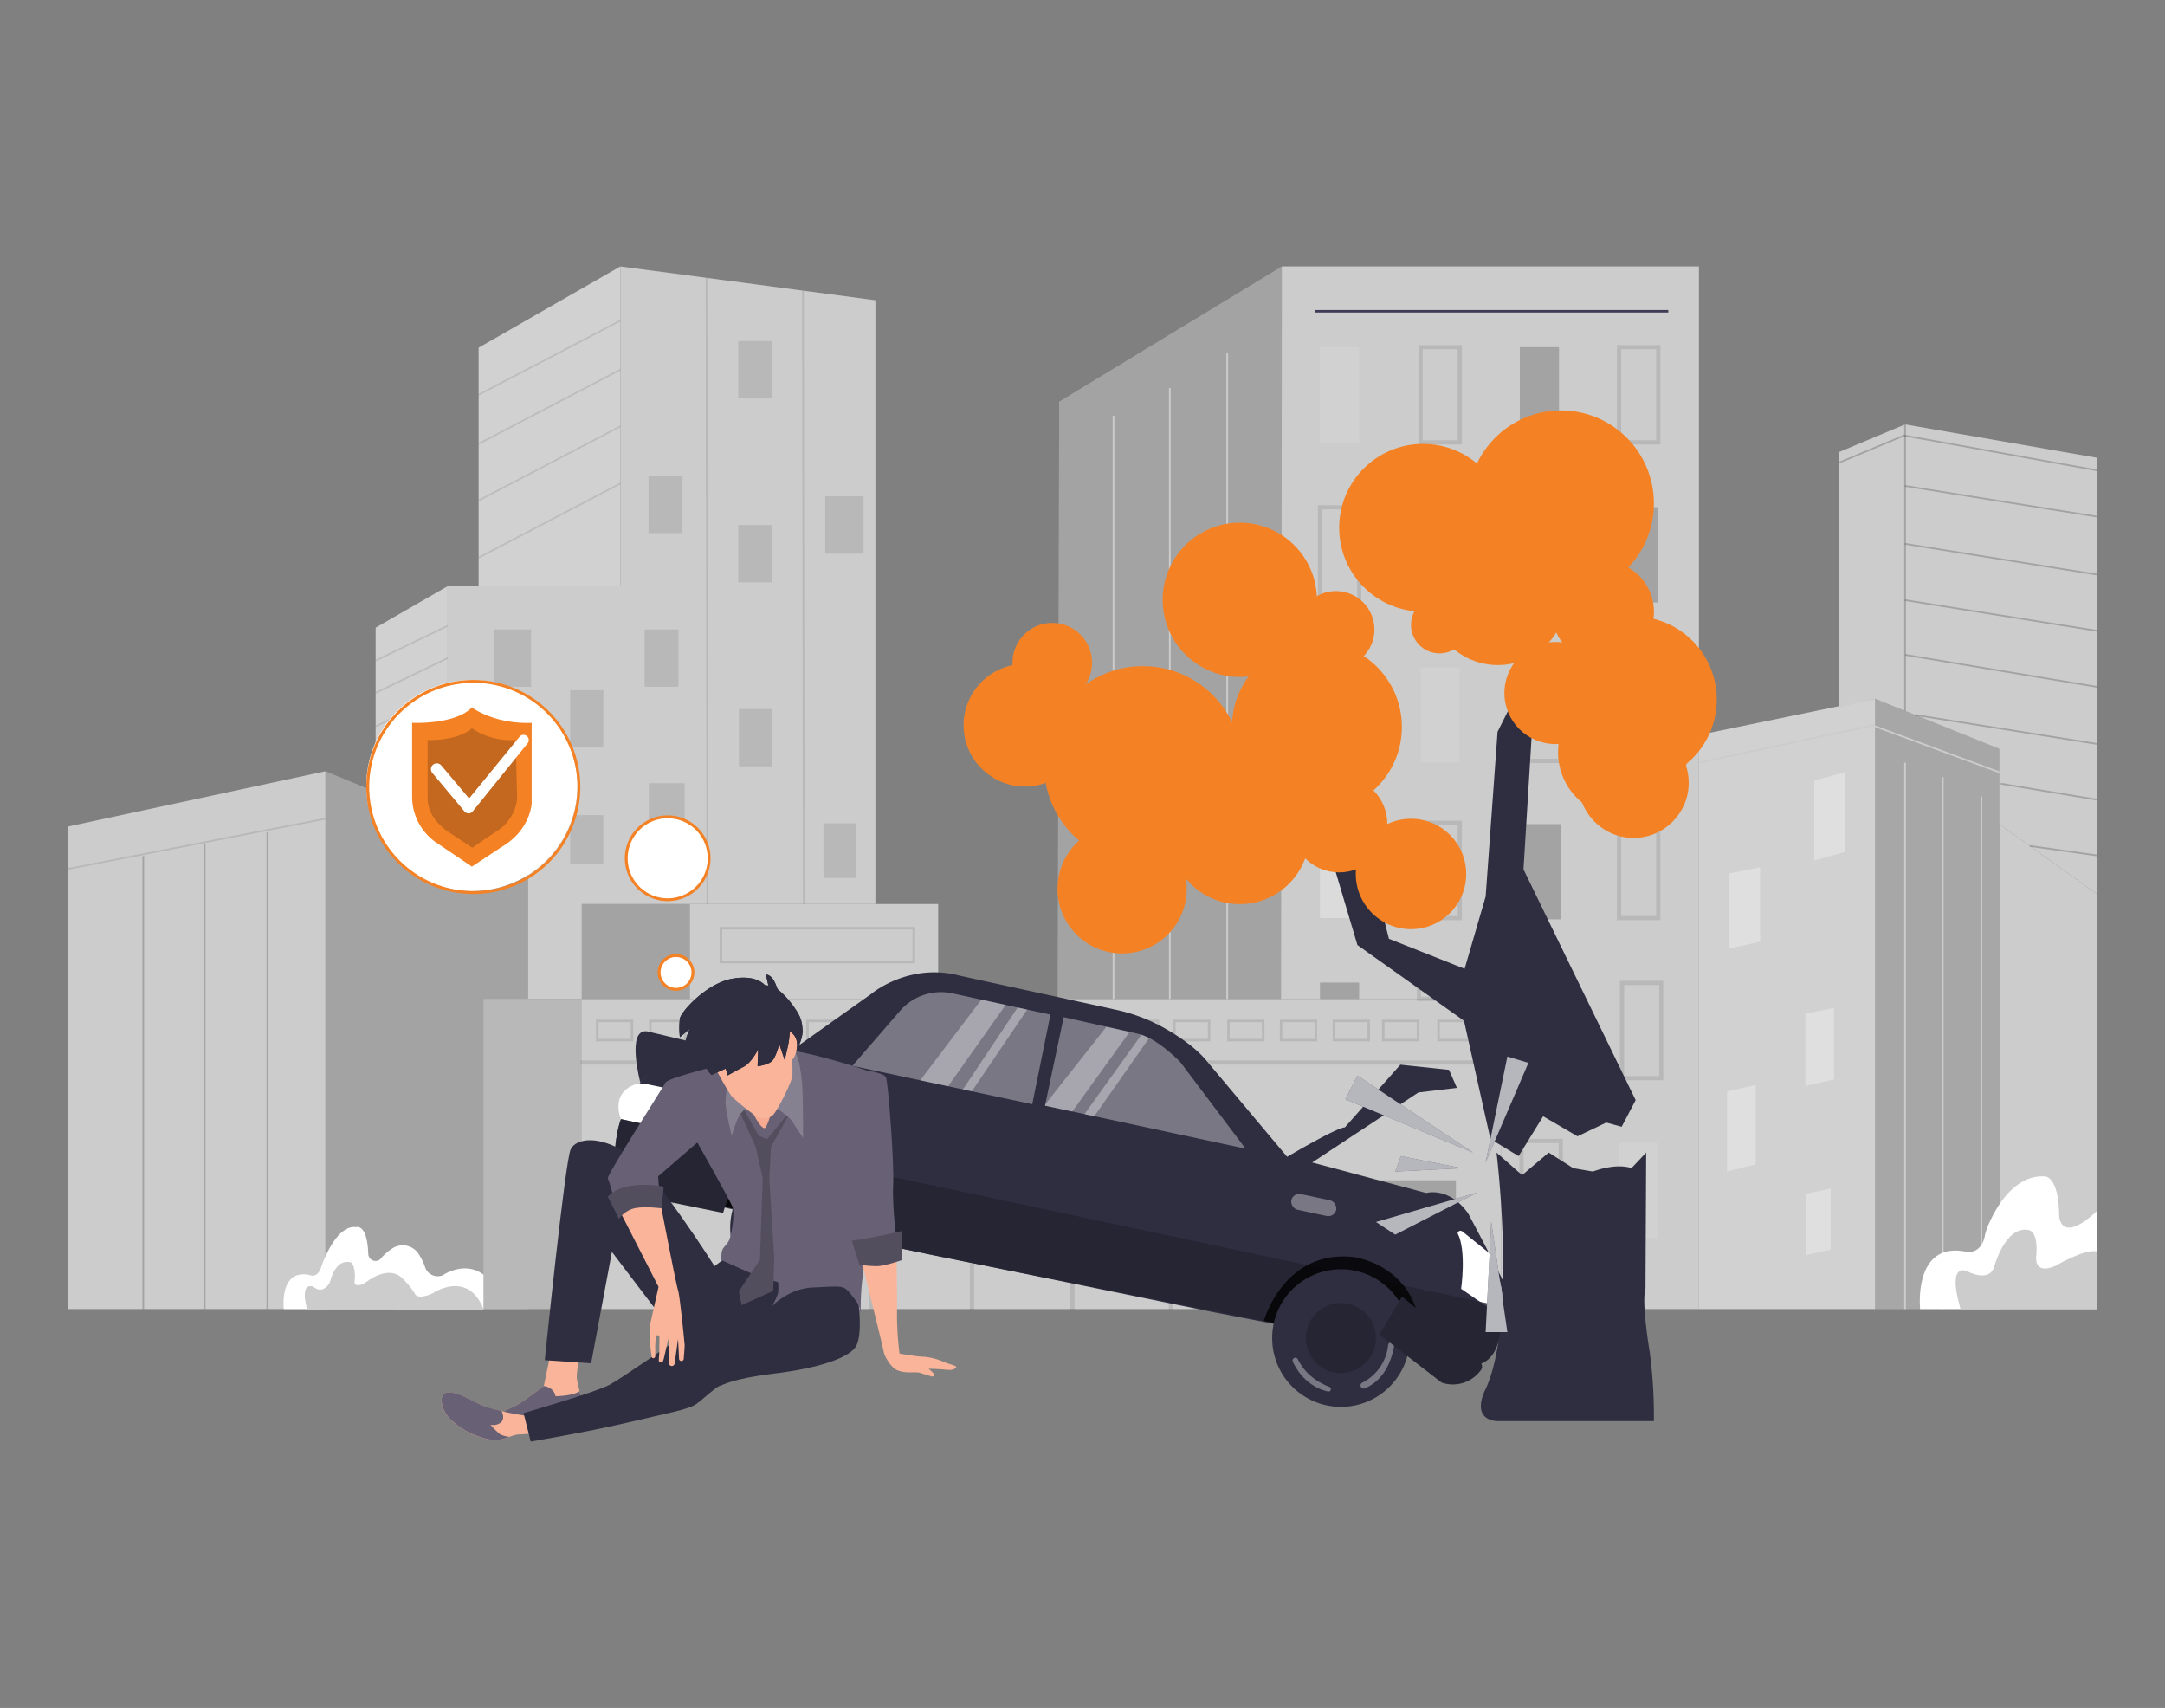 <svg id="ed2aabd2-914b-4953-b36a-32b21819ef3b" data-name="Layer 1" xmlns="http://www.w3.org/2000/svg" width="865.76" height="682.89" viewBox="0 0 865.76 682.89"><rect x="0" y="0" width="865.76" height="682.89" fill="#808080" stroke="none"/><polygon points="799.5 481.63 799.5 329.51 838.45 357.4 838.45 488.53 818.97 495.08 799.5 481.63" fill="#ccc"/><polygon points="27.32 330.45 130.09 308.38 211.18 341.74 211.18 523.41 27.32 523.41 27.32 330.45" fill="#ccc"/><polygon points="130.09 308.38 130.09 523.41 211.18 523.41 211.18 341.74 130.09 308.38" opacity="0.2"/><g opacity="0.1"><rect x="26.36" y="337.04" width="104.7" height="0.68" transform="translate(-63.12 21.3) rotate(-11.04)"/></g><g opacity="0.2"><rect x="56.95" y="342.29" width="0.68" height="181.11"/></g><g opacity="0.2"><rect x="81.48" y="337.48" width="0.68" height="185.93"/></g><g opacity="0.2"><rect x="106.59" y="332.87" width="0.68" height="190.53"/></g><rect x="193.33" y="399.41" width="407.04" height="124" fill="#ccc"/><rect x="193.33" y="399.41" width="39.32" height="124" opacity="0.1"/><g opacity="0.1"><rect x="232.65" y="424.47" width="367.72" height="0.68" fill="none" stroke="#000" stroke-miterlimit="10"/></g><g opacity="0.1"><rect x="268.23" y="424.8" width="0.68" height="98.6" fill="none" stroke="#000" stroke-miterlimit="10"/></g><g opacity="0.1"><rect x="308.02" y="424.8" width="0.68" height="98.6" fill="none" stroke="#000" stroke-miterlimit="10"/></g><g opacity="0.1"><rect x="348.18" y="424.8" width="0.68" height="98.6" fill="none" stroke="#000" stroke-miterlimit="10"/></g><g opacity="0.1"><rect x="388.35" y="424.8" width="0.68" height="98.6" fill="none" stroke="#000" stroke-miterlimit="10"/></g><g opacity="0.1"><rect x="428.52" y="424.8" width="0.68" height="98.6" fill="none" stroke="#000" stroke-miterlimit="10"/></g><g opacity="0.1"><rect x="467.92" y="424.8" width="0.68" height="98.6" fill="none" stroke="#000" stroke-miterlimit="10"/></g><rect x="494.53" y="471.93" width="87.68" height="51.48" opacity="0.2"/><rect x="519.25" y="487.38" width="42.87" height="36.03" fill="#ccc"/><rect x="238.83" y="408.2" width="13.9" height="7.7" fill="none" stroke="#000" stroke-miterlimit="10" opacity="0.1"/><rect x="260.07" y="408.2" width="13.9" height="7.7" fill="none" stroke="#000" stroke-miterlimit="10" opacity="0.1"/><rect x="281.32" y="408.2" width="13.9" height="7.7" fill="none" stroke="#000" stroke-miterlimit="10" opacity="0.1"/><rect x="302.08" y="408.2" width="13.9" height="7.7" fill="none" stroke="#000" stroke-miterlimit="10" opacity="0.1"/><rect x="322.93" y="408.2" width="13.9" height="7.7" fill="none" stroke="#000" stroke-miterlimit="10" opacity="0.1"/><rect x="344.18" y="408.2" width="13.9" height="7.7" fill="none" stroke="#000" stroke-miterlimit="10" opacity="0.1"/><rect x="365.42" y="408.2" width="13.9" height="7.7" fill="none" stroke="#000" stroke-miterlimit="10" opacity="0.1"/><rect x="385.12" y="408.2" width="13.9" height="7.7" fill="none" stroke="#000" stroke-miterlimit="10" opacity="0.1"/><rect x="406.75" y="408.2" width="13.9" height="7.7" fill="none" stroke="#000" stroke-miterlimit="10" opacity="0.1"/><rect x="427.51" y="408.2" width="13.9" height="7.7" fill="none" stroke="#000" stroke-miterlimit="10" opacity="0.1"/><rect x="449.14" y="408.2" width="13.9" height="7.7" fill="none" stroke="#000" stroke-miterlimit="10" opacity="0.1"/><rect x="469.61" y="408.2" width="13.9" height="7.7" fill="none" stroke="#000" stroke-miterlimit="10" opacity="0.1"/><rect x="491.24" y="408.2" width="13.9" height="7.7" fill="none" stroke="#000" stroke-miterlimit="10" opacity="0.1"/><rect x="512.29" y="408.2" width="13.9" height="7.7" fill="none" stroke="#000" stroke-miterlimit="10" opacity="0.1"/><rect x="533.44" y="408.2" width="13.9" height="7.7" fill="none" stroke="#000" stroke-miterlimit="10" opacity="0.1"/><rect x="553.14" y="408.2" width="13.9" height="7.7" fill="none" stroke="#000" stroke-miterlimit="10" opacity="0.1"/><rect x="575.25" y="408.2" width="13.9" height="7.7" fill="none" stroke="#000" stroke-miterlimit="10" opacity="0.1"/><rect x="232.65" y="361.46" width="142.53" height="37.95" fill="#ccc"/><rect x="232.65" y="361.46" width="43.26" height="37.95" opacity="0.2"/><rect x="288.27" y="371.12" width="77.15" height="13.52" fill="none" stroke="#000" stroke-miterlimit="10" opacity="0.1"/><polygon points="179.01 328.5 179.01 234.38 248.1 234.38 248.1 106.53 350.07 120.05 350.07 361.46 232.65 361.46 232.65 399.41 211.18 399.41 211.18 341.74 179.01 328.5" fill="#ccc"/><g opacity="0.1"><polygon points="282.53 361.46 282.2 111.06 282.87 111.14 283.2 361.46 282.53 361.46"/></g><g opacity="0.1"><polygon points="321.1 361.46 320.77 116.17 321.45 116.26 321.78 361.46 321.1 361.46"/></g><polygon points="191.4 234.38 191.4 139.02 248.1 106.53 248.1 234.38 191.4 234.38" fill="#ccc"/><polygon points="191.4 234.38 191.4 139.02 248.1 106.53 248.1 234.38 191.4 234.38" fill="#fff" opacity="0.1"/><polygon points="150.22 316.66 150.22 250.95 179.01 234.38 179.01 328.5 150.22 316.66" fill="#ccc"/><polygon points="150.22 316.66 150.22 250.95 179.01 234.38 179.01 328.5 150.22 316.66" fill="#fff" opacity="0.1"/><rect x="197.35" y="251.67" width="15.02" height="22.93" opacity="0.1"/><rect x="259.35" y="190.21" width="13.57" height="22.93" opacity="0.1"/><rect x="295.2" y="136.33" width="13.57" height="22.93" opacity="0.1"/><rect x="295.2" y="209.91" width="13.57" height="22.93" opacity="0.1"/><rect x="257.75" y="251.67" width="13.57" height="22.93" opacity="0.1"/><rect x="329.98" y="198.44" width="15.35" height="22.93" opacity="0.1"/><rect x="295.51" y="283.49" width="13.26" height="22.93" opacity="0.1"/><rect x="228.01" y="275.96" width="13.26" height="22.93" opacity="0.1"/><rect x="228.01" y="325.91" width="13.26" height="19.62" opacity="0.1"/><rect x="259.5" y="313.13" width="14.28" height="19.62" opacity="0.1"/><rect x="329.31" y="329.18" width="13.13" height="21.85" opacity="0.1"/><rect x="198.23" y="298.89" width="13.26" height="22.93" opacity="0.1"/><polygon points="422.96 399.41 423.56 160.61 512.62 106.53 679.38 106.53 679.38 523.41 600.36 523.41 600.36 399.41 422.96 399.41" fill="#ccc"/><polygon points="512.29 399.41 512.62 106.53 423.56 160.61 422.96 399.41 512.29 399.41" opacity="0.2"/><rect x="444.94" y="166.21" width="0.68" height="233.2" fill="#ccc"/><rect x="467.45" y="155.2" width="0.68" height="244.21" fill="#ccc"/><rect x="490.42" y="141.03" width="0.68" height="258.38" fill="#ccc"/><line x1="525.85" y1="124.45" x2="667.14" y2="124.45" fill="none" stroke="#3f3d56" stroke-miterlimit="10"/><rect x="527.84" y="138.8" width="15.67" height="38.08" fill="#fff" opacity="0.1"/><g opacity="0.1"><path d="M584.09,177.22H567.74V138.46h16.35Zm-15.68-.68h15v-37.4h-15Z" fill="none" stroke="#000" stroke-miterlimit="10"/></g><rect x="607.76" y="138.8" width="15.67" height="38.08" opacity="0.2"/><g opacity="0.1"><path d="M663.46,177.22H647.11V138.46h16.35Zm-15.67-.68h15v-37.4h-15Z" fill="none" stroke="#000" stroke-miterlimit="10"/></g><g opacity="0.1"><path d="M543.85,241.24H527.5V202.48h16.35Zm-15.67-.68h15v-37.4h-15Z" fill="none" stroke="#000" stroke-miterlimit="10"/></g><rect x="568.08" y="202.82" width="15.67" height="38.08" fill="#fff" opacity="0.3"/><g opacity="0.1"><path d="M623.77,241.24H607.42V202.48h16.35Zm-15.67-.68h15v-37.4h-15Z" fill="none" stroke="#000" stroke-miterlimit="10"/></g><rect x="647.45" y="202.82" width="15.67" height="38.08" opacity="0.2"/><rect x="527.84" y="265.91" width="15.67" height="38.08" opacity="0.2"/><rect x="527.84" y="329" width="15.67" height="38.08" fill="#fff" opacity="0.3"/><g opacity="0.1"><path d="M584.09,367.42H567.74V328.67h16.35Zm-15.68-.67h15V329.34h-15Z" fill="none" stroke="#000" stroke-miterlimit="10"/></g><rect x="608.44" y="329.51" width="15.67" height="38.08" opacity="0.2"/><g opacity="0.1"><path d="M663.46,367.42H647.11V328.67h16.35Zm-15.67-.67h15V329.34h-15Z" fill="none" stroke="#000" stroke-miterlimit="10"/></g><rect x="608.44" y="392.85" width="15.67" height="38.08" fill="#fff" opacity="0.3"/><g opacity="0.1"><path d="M624.45,494.62H608.1V455.86h16.35Zm-15.67-.68h15v-37.4h-15Z" fill="none" stroke="#000" stroke-miterlimit="10"/></g><rect x="527.84" y="392.85" width="15.67" height="6.55" opacity="0.2"/><g opacity="0.1"><path d="M583.43,399.75H567.08v-7.08h16.35Zm-15.68-.68h15v-5.73h-15Z" fill="none" stroke="#000" stroke-miterlimit="10"/></g><rect x="647.45" y="457" width="15.67" height="38.08" fill="#fff" opacity="0.1"/><g opacity="0.1"><path d="M664.62,431.42H648.27V392.67h16.35ZM649,430.75h15V393.34H649Z" fill="none" stroke="#000" stroke-miterlimit="10"/></g><rect x="568.08" y="266.84" width="15.67" height="38.08" fill="#fff" opacity="0.1"/><g opacity="0.1"><path d="M624.45,304.59H608.1V265.83h16.35Zm-15.67-.68h15V266.5h-15Z" fill="none" stroke="#000" stroke-miterlimit="10"/></g><rect x="647.45" y="266.16" width="15.67" height="38.08" fill="#fff" opacity="0.3"/><polygon points="679.38 293.88 749.71 279.41 799.5 299.41 799.5 523.41 679.38 523.41 679.38 293.88" fill="#ccc"/><polygon points="679.38 293.88 749.71 279.41 799.5 299.41 799.5 523.41 679.38 523.41 679.38 293.88" fill="#fff" opacity="0.1"/><polygon points="749.79 523.41 749.79 279.41 799.5 299.41 799.5 523.41 749.79 523.41" opacity="0.2"/><rect x="761.47" y="304.92" width="0.68" height="218.48" fill="#ccc"/><rect x="776.54" y="310.72" width="0.68" height="212.69" fill="#ccc"/><rect x="791.99" y="318.46" width="0.68" height="204.95" fill="#ccc"/><polygon points="725.5 312.07 725.5 344.08 737.86 340.6 737.86 308.77 725.5 312.07" fill="#fff" opacity="0.3"/><polygon points="691.51 349.23 691.51 379.23 703.87 376.52 703.87 346.78 691.51 349.23" fill="#fff" opacity="0.3"/><polygon points="721.95 405.33 721.95 434.21 733.42 431.61 733.42 402.98 721.95 405.33" fill="#fff" opacity="0.3"/><polygon points="690.61 436.42 690.61 468.45 702.08 465.56 702.08 433.81 690.61 436.42" fill="#fff" opacity="0.3"/><polygon points="722.39 477.25 722.39 501.82 732.07 499.61 732.07 475.24 722.39 477.25" fill="#fff" opacity="0.3"/><polygon points="735.54 180.69 735.54 282.81 749.79 279.41 799.5 299.41 799.5 329.51 838.45 357.4 838.45 183.01 761.81 169.69 735.54 180.69" fill="#ccc"/><g opacity="0.2"><polygon points="838.39 188.37 761.46 174.48 735.67 185.25 735.41 184.63 761.38 173.78 761.48 173.79 838.51 187.7 838.39 188.37"/></g><g opacity="0.2"><rect x="761.47" y="169.69" width="0.68" height="114.56"/></g><g opacity="0.2"><rect x="799.79" y="161.63" width="0.68" height="77.61" transform="translate(475.74 958.83) rotate(-80.91)"/></g><g opacity="0.2"><rect x="799.79" y="184.8" width="0.68" height="77.61" transform="translate(452.86 978.33) rotate(-80.91)"/></g><g opacity="0.2"><rect x="799.79" y="207.3" width="0.68" height="77.61" transform="translate(430.65 997.27) rotate(-80.91)"/></g><g opacity="0.2"><rect x="799.79" y="229.35" width="0.68" height="77.7" transform="translate(403.86 1013.26) rotate(-80.52)"/></g><g opacity="0.2"><rect x="801.83" y="254.92" width="0.68" height="73.48" transform="translate(387.98 1037.97) rotate(-80.95)"/></g><g opacity="0.2"><rect x="818.95" y="297.13" width="0.68" height="38.84" transform="translate(372.6 1072.81) rotate(-80.56)"/></g><g opacity="0.2"><rect x="824.75" y="326.68" width="0.68" height="26.97" transform="translate(372.81 1109.53) rotate(-81.96)"/></g><path d="M838.45,484.29c-10.62,9.88-13.75,6.34-14.66,3.72a7,7,0,0,1-.37-2.28c-.17-15.39-5.6-15.35-5.6-15.35-13.22-.94-20.8,14.65-23.15,20.46a21.55,21.55,0,0,0-1,3.52c-1.61,7.35-7.29,6.15-7.29,6.15-21.44-4.44-18.54,22.9-18.54,22.9h70.65Z" fill="#fff"/><path d="M784,523.41c-5.6-19.21,2.51-15.18,2.51-15.18s9,5,11-1.93c0,0,4.44-16.41,13.71-14.48,0,0,3.86.12,3.09,10,0,0-1.55,8.34,7.72,4.29,0,0,11.33-6.76,16.39-5.79v23.09Z" fill="#ccc"/><g opacity="0.1"><polygon points="191.4 158.22 191.4 157.46 248.1 127.8 248.1 128.56 191.4 158.22"/></g><g opacity="0.1"><polygon points="191.4 177.83 191.4 177.07 248.1 147.41 248.1 148.17 191.4 177.83"/></g><g opacity="0.1"><polygon points="191.4 200.5 191.4 199.74 248.1 170.08 248.1 170.84 191.4 200.5"/></g><g opacity="0.1"><polygon points="191.4 223.35 191.4 222.59 248.1 192.93 248.1 193.69 191.4 223.35"/></g><g opacity="0.1"><polygon points="150.22 264.5 150.22 263.75 179.01 249.84 179.01 250.59 150.22 264.5"/></g><g opacity="0.1"><polygon points="150.22 277.41 150.22 276.66 179.01 262.76 179.01 263.51 150.22 277.41"/></g><g opacity="0.1"><polygon points="150.22 290.81 150.22 290.06 179.01 276.16 179.01 276.91 150.22 290.81"/></g><g opacity="0.1"><polygon points="150.22 304.72 150.22 303.97 179.01 290.06 179.01 290.81 150.22 304.72"/></g><g opacity="0.1"><polygon points="152.76 317.7 151.92 317.36 179.01 304.28 179.01 305.03 152.76 317.7"/></g><path d="M113.49,523.41s-1.93-16.14,10.24-13.63c0,0,3.28,1.74,4.82-3.48,0,0,5.6-16.8,13.91-15.64,0,0,4.39-1.58,4.8,10.66a2.93,2.93,0,0,0,4.56,2.35l.1-.07a21.46,21.46,0,0,1,5.34-4.67,7.54,7.54,0,0,1,10,2.24,22.61,22.61,0,0,1,2.73,5.5,5.33,5.33,0,0,0,6.73,3.35l.12,0s8.66-6.18,16.5-.38v13.82Z" fill="#fff"/><path d="M193.33,523.41C187,507.49,173,517.12,173,517.12c-6,2.7-6.95.38-6.95.38a30.46,30.46,0,0,0-5.25-6.44,8.47,8.47,0,0,0-1-.87c-4.87-3.31-11.11.77-12.91,2.1a10.6,10.6,0,0,1-1.8,1.08c-3.19,1.46-3.34-.69-3.34-.69.77-6.38-1.36-7.92-1.36-7.92-5.25-1.35-7.47,4.42-8.2,7.05a5.51,5.51,0,0,1-1.9,2.92,3.42,3.42,0,0,1-4.5.11,2.64,2.64,0,0,0-1.73-.61c-4,.16-1.24,9.18-1.24,9.18Z" fill="#ccc"/><polygon points="799.38 309.09 748.83 290.4 679.45 305.25 679.31 304.59 748.88 289.69 748.97 289.73 799.62 308.46 799.38 309.09" fill="#ccc"/><path d="M256.1,433s-5.84-21.78,2.68-20.64l31.27,7.45S269,418,256.1,433Z" fill="#2f2e41"/><path d="M245.93,459.84s1.36-45.54,49.63-39.62L313.78,422l34.6-24.59s15-12.75,35.52-7.28l62.15,13.56a69,69,0,0,1,19.21,7.16c6,3.36,13,8.07,17.35,13.43l32.11,38.25s19.9-11.76,23.07-11.76L560,425.69l19.44,2.06,3.17,7.23-15.38,1.81-42.51,28L570.35,477s9-2.71,16.73,8.14c0,0,16.28,30.3,18.54,37.09H600.2s2.26,19.44-8.14,23.06l-107.64-20.8L349.2,496.94,245.93,471.61Z" fill="#2f2e41"/><path d="M248.33,447.49s-4.14-9.25,4.31-13.35a9.23,9.23,0,0,1,5.88-.69l5.78,1.19a9.21,9.21,0,0,1,6.93,6c1,3.09.48,7-5.72,10.51Z" fill="#fff"/><rect x="516.23" y="478.57" width="18.35" height="6.41" rx="3.2" transform="translate(112.01 -98.96) rotate(12.04)" fill="#fff" opacity="0.35"/><path d="M340.87,426.15l72.19,15.41,7.28-35.82-39.44-8.56a21.65,21.65,0,0,0-21,7Z" fill="#fff" opacity="0.35"/><path d="M417.59,442l80.51,17.28L472,424.67s-9-9.48-16.66-11.26l-30.29-6.78Z" fill="#fff" opacity="0.35"/><polygon points="442.45 410.52 417.6 442.04 428.79 444.44 451.72 412.6 442.45 410.52" fill="#fff" opacity="0.35"/><polygon points="456.44 413.72 433.68 445.49 437.58 446.33 459.55 415.02 456.44 413.72" fill="#fff" opacity="0.35"/><polygon points="367.99 431.94 392.44 399.68 402.15 401.79 379.14 434.32 367.99 431.94" fill="#fff" opacity="0.35"/><polygon points="385.07 435.58 406.95 402.83 410.78 403.66 388.62 436.34 385.07 435.58" fill="#fff" opacity="0.35"/><path d="M600.39,526.4l-16.11-11.1s2.24-15.2-1.4-22.21c0,0,.56-2.25,2.8,0l9.66,7.78S602.86,513.25,600.39,526.4Z" fill="#fff"/><polygon points="600.89 475.15 642.31 483 642.31 477.11 600.89 475.15" fill="#cecece"/><path d="M607.27,462.25l9.81-15.92,13.74,8,11.49-5.49,6.17,1.68,5.6-10.66L609.23,347.6l3.37-55s-7.85-4.48-7.85-11.77l-5.89,11.77-4.77,65.88-8.41,28.87-30.27-12-8.69-34.76-12.9,7,9,30.27,42.61,30.28L596,455.41Z" fill="#2f2e41"/><path d="M598.44,460.85s8.27,67.12-4.35,94.53c0,0-6.44,11.71,4.35,12.84h62.93a193.69,193.69,0,0,0-1.68-27.7s-3.36-19.83-1.68-25.22l.28-54.45-5.89,6.22s-5.32-2.3-15.42,1.35l-7.85-1.35-9.81-6.22-10.65,9Z" fill="#2f2e41"/><circle cx="569.06" cy="211.02" r="33.54" fill="#f48225" data-secondary="true"/><circle cx="624.21" cy="201.27" r="37.17" fill="#f48225" data-secondary="true"/><circle cx="653.25" cy="279.72" r="33.27" fill="#f48225" data-secondary="true"/><circle cx="653.25" cy="312.98" r="22.05" fill="#f48225" data-secondary="true"/><circle cx="648.93" cy="300.77" r="25.88" fill="#f48225" data-secondary="true"/><circle cx="622" cy="277.09" r="20.41" fill="#f48225" data-secondary="true"/><circle cx="640.98" cy="244.57" r="20.41" fill="#f48225" data-secondary="true"/><circle cx="598.99" cy="238.44" r="27.48" fill="#f48225" data-secondary="true"/><circle cx="575.64" cy="249.84" r="11.4" fill="#f48225" data-secondary="true"/><circle cx="448.73" cy="355.38" r="25.84" fill="#f48225" data-secondary="true"/><circle cx="495.78" cy="333.7" r="27.81" fill="#f48225" data-secondary="true"/><circle cx="564.24" cy="349.44" r="22.08" fill="#f48225" data-secondary="true"/><circle cx="535.52" cy="329.54" r="19.27" fill="#f48225" data-secondary="true"/><circle cx="420.79" cy="264.97" r="15.92" fill="#f48225" data-secondary="true"/><circle cx="409.86" cy="289.97" r="24.52" fill="#f48225" data-secondary="true"/><circle cx="534.24" cy="251.7" r="15.38" fill="#f48225" data-secondary="true"/><circle cx="457.05" cy="305.89" r="39.54" fill="#f48225" data-secondary="true"/><circle cx="526.62" cy="290.66" r="33.98" fill="#f48225" data-secondary="true"/><circle cx="495.78" cy="239.83" r="30.84" fill="#f48225" data-secondary="true"/><path d="M230.91,314.08a42.15,42.15,0,0,1-41.58,42.19h-1.85c-1.19,0-2.38-.11-3.55-.25-.88-.09-1.76-.22-2.63-.38a41.62,41.62,0,0,1-12.07-4.1c-1-.51-1.92-1.05-2.85-1.63-.72-.45-1.43-.92-2.11-1.41h0c-.55-.39-1.1-.79-1.63-1.21a42.21,42.21,0,1,1,68.27-33.2Z" fill="#fff"/><path d="M189.28,357.45a42.79,42.79,0,1,1,42.78-42.78A42.78,42.78,0,0,1,189.28,357.45Zm0-84.41a41.63,41.63,0,1,0,41.63,41.63A41.63,41.63,0,0,0,189.28,273Z" fill="#f48225" data-secondary="true"/><circle cx="267.02" cy="343.17" r="16.56" fill="#fff"/><path d="M267,360.3a17.14,17.14,0,1,1,17.14-17.14h0A17.16,17.16,0,0,1,267,360.3Zm0-33.12a16,16,0,1,0,16,16h0A16,16,0,0,0,267,327.18Z" fill="#f48225" data-secondary="true"/><circle cx="270.34" cy="388.81" r="6.75" fill="#fff"/><path d="M270.34,396.14a7.34,7.34,0,1,1,7.33-7.34h0A7.33,7.33,0,0,1,270.34,396.14Zm0-13.51a6.18,6.18,0,1,0,6.18,6.19h0A6.2,6.2,0,0,0,270.34,382.63Z" fill="#f48225" data-secondary="true"/><path d="M164.8,289s17.06.89,23.91-6.14c0,0,8.78,6.71,23.9,6.16v32.13s-.39,10.6-11.79,17.35l-12.12,8L174.64,337a15.37,15.37,0,0,1-1.93-1.43,22.29,22.29,0,0,1-7.91-17.11Z" fill="#f48225" data-secondary="true"/><path d="M171,295.9s11.75.5,17.71-4.71a28.19,28.19,0,0,0,17.53,4.73l.53,22.69s.29,6.23-5.49,11.71a14,14,0,0,1-1.86,1.47c-2.23,1.5-8.44,5.68-10.53,7.16l-9.62-6.35a20.59,20.59,0,0,1-5.14-4.8A14.25,14.25,0,0,1,171,319Z" opacity="0.2"/><path d="M187.59,319.25l20.17-24.67a2.08,2.08,0,0,1,3.09-.14h0a2.08,2.08,0,0,1,.14,2.76l-22.11,27.4a2.16,2.16,0,0,1-3,0l-13-15.55a2.35,2.35,0,0,1,.3-3.3h0a2.34,2.34,0,0,1,3.29.3Z" fill="#fff"/><path d="M476.65,515.58a25.11,25.11,0,0,1-3.48-.25L405,500.15l.06-.28L425.55,403l29.65,6c.15,0,13.23,4,20.61,13.45l29.88,36.94,0,.14-9.07,42.95C496.53,502.61,490.74,515.58,476.65,515.58ZM405.7,499.71l67.58,15.05c15.83,2.27,22.46-11.81,22.77-12.5l9-42.74-29.7-36.73c-7.27-9.3-20.17-13.21-20.3-13.25L426,403.68Z" fill="#2f2e41"/><path d="M401.44,500.28l-.29-.07-35.46-7.66-2.08-15.88a44.09,44.09,0,0,0-9-21.7,34.94,34.94,0,0,0-6.06-6.09,21.5,21.5,0,0,0-5.17-2.88l-.34-.14a14.7,14.7,0,0,1-8.69-10.78,14.87,14.87,0,0,1,4.12-13.41l.2.2-.2-.2L364,396.28c.39-.25,9.66-6,16-3l41.44,8.65-.06.28Zm-35.23-8.21L401,499.59l19.73-97.22-40.93-8.54h0c-5.84-2.79-14.84,2.59-15.4,2.93l-25.46,25.33a14.34,14.34,0,0,0-4,12.89,14,14,0,0,0,8.35,10.36l.34.14a22,22,0,0,1,5.3,2.95,36.14,36.14,0,0,1,6.17,6.19,44.7,44.7,0,0,1,9.1,22Z" fill="#2f2e41"/><path d="M248.33,447.49,600.2,522.27s2.26,19-8.14,23.06L383.66,504s-52.76-10.08-137.73-32.36C245.93,471.61,245.07,455.24,248.33,447.49Z" fill="#2f2e41" opacity="0.76"/><path d="M248.33,447.49,600.2,522.27s2.26,19-8.14,23.06L383.66,504s-52.76-10.08-137.73-32.36C245.93,471.61,245.07,455.24,248.33,447.49Z" opacity="0.2"/><path d="M289.73,482.47s5.42-28.72,35.27-24.88c0,0,30.53,3.17,25.55,39.58Z" opacity="0.78"/><circle cx="319.5" cy="490.91" r="27.51" fill="#2f2e41"/><circle cx="319.47" cy="490.91" r="14.02" opacity="0.2"/><path d="M300.22,500.26c1.16,2.6,5.18,10,14.12,12a1,1,0,0,0,1-.44h0a1,1,0,0,0-.48-1.44c-2.65-1-9.25-4.09-12.63-11.12a1,1,0,0,0-1.28-.45l-.27.12A1,1,0,0,0,300.22,500.26Z" fill="#fff" opacity="0.35"/><path d="M328,508.77a19,19,0,0,0,10.36-15.09,1.2,1.2,0,0,1,1.48-1h0a1.18,1.18,0,0,1,.89,1.33c-.5,3.32-2.75,13.37-11.72,17a1.21,1.21,0,0,1-1.44-.43h0A1.2,1.2,0,0,1,328,508.77Z" fill="#fff" opacity="0.35"/><path d="M295.61,469.35s-5.43,11.2-6.45,15.61l-38.33-7.81s-12.72-1.52-11-13.9c0,0-.15-5.26,6.11-3.41Z" fill="#2f2e41"/><path d="M295.61,469.35s-5.43,11.2-6.45,15.61l-38.33-7.81s-12.72-1.52-11-13.9c0,0-.15-5.26,6.11-3.41Z" opacity="0.2"/><path d="M505.38,528.13s8-28.7,36-25.54c0,0,29.61,3.73,26.48,37.93Z" opacity="0.78"/><circle cx="536.23" cy="535" r="27.51" fill="#2f2e41"/><circle cx="536.2" cy="535" r="14.02" opacity="0.2"/><path d="M517,544.48c1.23,2.71,5.26,9.87,14.06,11.9a1,1,0,0,0,1-.44h0a1,1,0,0,0-.48-1.44c-2.64-1-9.18-4-12.58-11a1.12,1.12,0,0,0-1.47-.52h0A1.12,1.12,0,0,0,517,544.48Z" fill="#fff" opacity="0.35"/><path d="M544.73,552.86a19,19,0,0,0,10.37-15.09,1.19,1.19,0,0,1,1.47-1h0a1.19,1.19,0,0,1,.9,1.33c-.51,3.32-2.76,13.37-11.73,17a1.21,1.21,0,0,1-1.44-.43h0A1.2,1.2,0,0,1,544.73,552.86Z" fill="#fff" opacity="0.35"/><path d="M560.63,518.42l-9,15.15,24.87,19.22a13.83,13.83,0,0,0,15.83-5.2s1.64-1.93-2.43-5.06Z" fill="#2f2e41"/><path d="M560.63,518.42l-9,15.15,24.87,19.22a13.83,13.83,0,0,0,15.83-5.2s1.64-1.93-2.43-5.06Z" opacity="0.2"/><polygon points="584.56 467.07 557.93 468.42 560.17 462.25 584.56 467.07" fill="#2f2e41"/><polygon points="550.22 488.6 557.93 493.65 590.73 476.83 550.22 488.6" fill="#2f2e41"/><polygon points="538.03 439.54 542.79 430.03 589.05 460.85 538.03 439.54" fill="#2f2e41"/><polygon points="594.09 532.61 596.34 488.6 602.78 532.61 594.09 532.61" fill="#2f2e41"/><polygon points="594.09 464.77 602.78 422.44 611.19 424.97 594.09 464.77" fill="#2f2e41"/><g opacity="0.65"><polygon points="584.56 467.07 557.93 468.42 560.17 462.25 584.56 467.07" fill="#fff"/><polygon points="550.22 488.6 557.93 493.65 590.73 476.83 550.22 488.6" fill="#fff"/><polygon points="538.03 439.54 542.79 430.03 589.05 460.85 538.03 439.54" fill="#fff"/><polygon points="594.09 532.61 596.34 488.6 602.78 532.61 594.09 532.61" fill="#fff"/><polygon points="594.09 464.77 602.78 422.44 611.19 424.97 594.09 464.77" fill="#fff"/></g><path d="M220.11,541.41l-2.65,12.79s-9.35,7.12-11.39,7.94c-2.56,1.16-5.07,2.45-7.51,3.86-1,.61-.81,1.83,1.62,2.85s6.3,1,10.37,0,12.19-3.25,14-3.25,6.91,1,7.94-1.42-1.63-11-1.83-13,1-8.94,1-8.94Z" fill="#f9b499"/><path d="M198.57,566c-1,.61-.81,1.83,1.62,2.85s6.3,1,10.36,0,12.2-3.25,14-3.25,6.91,1,7.94-1.42c.58-1.41,0-4.85-.73-7.94-2.86,2-9.64,2-9.64,2a4.2,4.2,0,0,0-1.22-2.43,5.73,5.73,0,0,0-3.45-1.63s-9.35,7.12-11.39,7.94A82.17,82.17,0,0,0,198.57,566Z" fill="#686175" data-primary="true"/><path d="M211.16,566.2s-6.9-1-10.58-2-6.5-1.43-11.18-3.86-9.55-4.68-11.79-3.06-.61,7.32,2.44,10.16a31,31,0,0,0,9.56,6.31c2.84,1,6.7,2.44,9.75,2s5.89-2.24,8.54-2.24a47.64,47.64,0,0,0,6.3-.61Z" fill="#f9b499"/><path d="M177.63,557.25c-2.23,1.63-.61,7.32,2.44,10.16a31.08,31.08,0,0,0,9.55,6.31c2.84,1,6.71,2.44,9.76,2a21.84,21.84,0,0,0,4.33-1.24,11.41,11.41,0,0,1-3.72-1,34.14,34.14,0,0,1-3.87-3.83,5,5,0,0,0,4.07-.81c2-1.43.41-4.67.41-4.67-3.66-1-6.5-1.43-11.18-3.87S179.87,555.63,177.63,557.25Z" fill="#686175" data-primary="true"/><path d="M290,503l-4.27,3.25s-23.81-37.8-34.95-45.11-20.33-6.1-22.56-1.63-10.37,84.34-10.37,84.34l18.53,1.23,8.32-44.52,26.46,34.8s-21.77,15.2-27.26,18.24S209.37,565,209.37,565l2.85,11.38s22.93-3.86,38.41-7.52,24.79-5.29,27.85-7.52,7.71-6.7,9.13-7.12,5.08-3,22.36-5.08,30.08-6.29,32.52-11.17.81-16.66.81-17.64.21-6.3-1.21-7.31-25-1-30.87-2.85S290,503,290,503Z" fill="#2f2e41"/><path d="M291.72,425s-24.55,5.75-25.66,7.94-23.67,37.19-23,38.29,3.53,11.94,3.53,11.94,5.29-3.76,9.52-3.76,7.73.22,7.73.22l-.66-9.28,15.68-13.53s13.23,23.44,14.11,25.87-.22,9.52-1.11,12.4-3.09,3.31-3.31,6l-.23,2.64s15,6.86,17.48,7.52,5.29,1.33,5.29,1.33a15,15,0,0,1,0,4.64,27,27,0,0,1-2.44,5.09s6.64-7.06,16.15-7.52,11.47-.67,13.23.44,5.3,6.42,5.3,6.42l.88,3.31a101.46,101.46,0,0,1,.88-15.48c1.1-7.3,1.1-17.25,2.21-21.68s4.86-39.81,5.08-43.79-2-13.27-4-15-27.76-9-31.91-8.82S291.72,425,291.72,425Z" fill="#686175" data-primary="true"/><polygon points="308.31 458.6 316.93 443.11 306.75 455.5 303.44 454.17 296.14 441.34 296.14 445.32 302.11 458.37 304.99 470.98 303.88 503.72 295.47 516.32 296.58 521.85 309.19 516.1 309.63 503.05 307.64 471.42 308.31 458.6" fill="#686175" data-primary="true"/><polygon points="308.31 458.6 316.93 443.11 306.75 455.5 303.44 454.17 296.14 441.34 296.14 445.32 302.11 458.37 304.99 470.98 303.88 503.72 295.47 516.32 296.58 521.85 309.19 516.1 309.63 503.05 307.64 471.42 308.31 458.6" opacity="0.2"/><path d="M291.27,431.39s-1.32,6.64-1.1,10.17,2.43,12.58,2.43,12.58,2.21-7.51,3.52-8.82,2.65-3.32,3.32-3.09,9.7-.09,9.7-.09,6,3.84,7.36,5.84,4.64,7,4.64,7,0-13.71-.22-18.8-1.36-16.12-4.25-16.12S294.15,416.57,291.27,431.39Z" fill="#686175" data-primary="true"/><path d="M291.27,431.39s-1.32,6.64-1.1,10.17,2.43,12.58,2.43,12.58,2.21-7.51,3.52-8.82,2.65-3.32,3.32-3.09,9.7-.09,9.7-.09,6,3.84,7.36,5.84,4.64,7,4.64,7,0-13.71-.22-18.8-1.36-16.12-4.25-16.12S294.15,416.57,291.27,431.39Z" fill="#fff" opacity="0.2"/><path d="M297.47,437.58s2.43,5.09,4,8.18,3.76,6.18,4.64,5.09S309,444,309.85,438.5,297.47,437.58,297.47,437.58Z" fill="#f7aa92"/><path d="M286.36,427.68s5,9.26,6.37,10.81a82.48,82.48,0,0,0,10.42,8.3,5.77,5.77,0,0,0,6-1c1.55-1.54,7.53-12.93,7.72-15.82a39.73,39.73,0,0,0-.19-6.17s1.35-.78,2.12-5,1.35-6-2.7-8.3-11.2,1.15-15.25,5-15.4,9.43-15.4,9.43Z" fill="#f9b499"/><path d="M305.85,393.89s-3.28-4.41-13.31-2.51-20.07,12.93-20.65,15.82a30.52,30.52,0,0,0,0,7.52l3.83-3.27s-2.89,6.56-1.54,9.45a50.7,50.7,0,0,0,3.28,5.79l2.89-3.28s3.09,5.79,4.25,6.37l5.6-2.51L291,430s3.08-1.76,6.36-3.47,5.8-6.95,5.8-6.95l-.2,6.76s4.25-.59,5.79-2.13,2.89-6.75,2.89-6.75l2.13,6.37s1.54-6,1.76-8.11.38-3.28.38-3.28a6,6,0,0,1,2.71,3.86,7.77,7.77,0,0,1-.19,3.86s2.69-4.63,2.5-8.3-.77-5.59-3.85-9.83a32.87,32.87,0,0,0-6.18-6.56s-1-3.29-2.32-4.63-2.31-1.17-2.31-1.17l1,4.41Z" fill="#2f2e41"/><path d="M305.85,393.89s-3.28-4.41-13.31-2.51-20.07,12.93-20.65,15.82a30.52,30.52,0,0,0,0,7.52l3.83-3.27s-2.89,6.56-1.54,9.45a50.7,50.7,0,0,0,3.28,5.79l2.89-3.28s3.09,5.79,4.25,6.37l5.6-2.51L291,430s3.08-1.76,6.36-3.47,5.8-6.95,5.8-6.95l-.2,6.76s4.25-.59,5.79-2.13,2.89-6.75,2.89-6.75l2.13,6.37s1.54-6,1.76-8.11.38-3.28.38-3.28a6,6,0,0,1,2.71,3.86,7.77,7.77,0,0,1-.19,3.86s2.69-4.63,2.5-8.3-.77-5.59-3.85-9.83a32.87,32.87,0,0,0-6.18-6.56s-1-3.29-2.32-4.63-2.31-1.17-2.31-1.17l1,4.41Z" fill="#2f2e41"/><path d="M358.51,502s.2,11.38.2,21.94a127.94,127.94,0,0,0,1,17.28s7.32,1.22,9.14,1.22a24.53,24.53,0,0,1,8.34,2c2.64,1.22,6.3,1.63,4.87,2.64s-3,.61-5.69.41-5.08-.2-5.08-.2,3.06,2.23,2.24,2.85-1.83-.21-3.66-.62-1.63-.81-3.86-.81-4.47.2-7.12-.81-5.29-5.9-5.48-7.32-9.35-38.41-9.35-38.41Z" fill="#f9b499"/><path d="M337.06,457.26l6.17,41.59,15.49-1.55s-2-14.16-1.55-23.45-2-40.91-2.88-43.13S341,427.2,341,427.2" fill="#686175" data-primary="true"/><path d="M264.51,483.14s6,31.19,6.64,32.74,2.64,21.45,2.64,22.12c0,.5-.25,3.73-.37,5.31a.94.94,0,0,1-.94.86h0a.93.93,0,0,1-.93-.89l-.18-3.75-.22-4.2-1.38,9.84a1.14,1.14,0,0,1-.94,1h0a1.12,1.12,0,0,1-1.3-1.11v-5c0-.39-.09-3.17-.14-4.54a.1.1,0,0,0-.19,0l-1.61,7.13a11.84,11.84,0,0,1-.46,1.54h0a.89.89,0,0,1-.87.57h0a.88.88,0,0,1-.82-.94l.19-2.64.07-6.59a.71.71,0,0,0-.7-.72h0a.72.72,0,0,0-.71.64c-.11,1.23-.34,3.84-.27,4.29s0,2.31,0,3.56A.76.76,0,0,1,261,543h0a.76.76,0,0,1-.47-.62l-.54-4.84-.18-7.22,3.53-15.79-15.45-30.23S253.08,472,264.51,483.14Z" fill="#f9b499"/><path d="M243.09,478.5l4.41,8.82a11,11,0,0,1,6.17-4.21c4-.88,10.84,0,10.84,0l.89-8.62S249.69,471.2,243.09,478.5Z" fill="#686175" data-primary="true"/><path d="M243.09,478.5l4.41,8.82a11,11,0,0,1,6.17-4.21c4-.88,10.84,0,10.84,0l.89-8.62S249.69,471.2,243.09,478.5Z" opacity="0.2"/><path d="M340.63,496.08l3,9.55a48.6,48.6,0,0,0,6.91.61c3.25,0,10.16-2.43,10.16-2.43V492.22S349.36,494.86,340.63,496.08Z" fill="#686175" data-primary="true"/><path d="M340.63,496.08l3,9.55a48.6,48.6,0,0,0,6.91.61c3.25,0,10.16-2.43,10.16-2.43V492.22S349.36,494.86,340.63,496.08Z" opacity="0.2"/></svg>